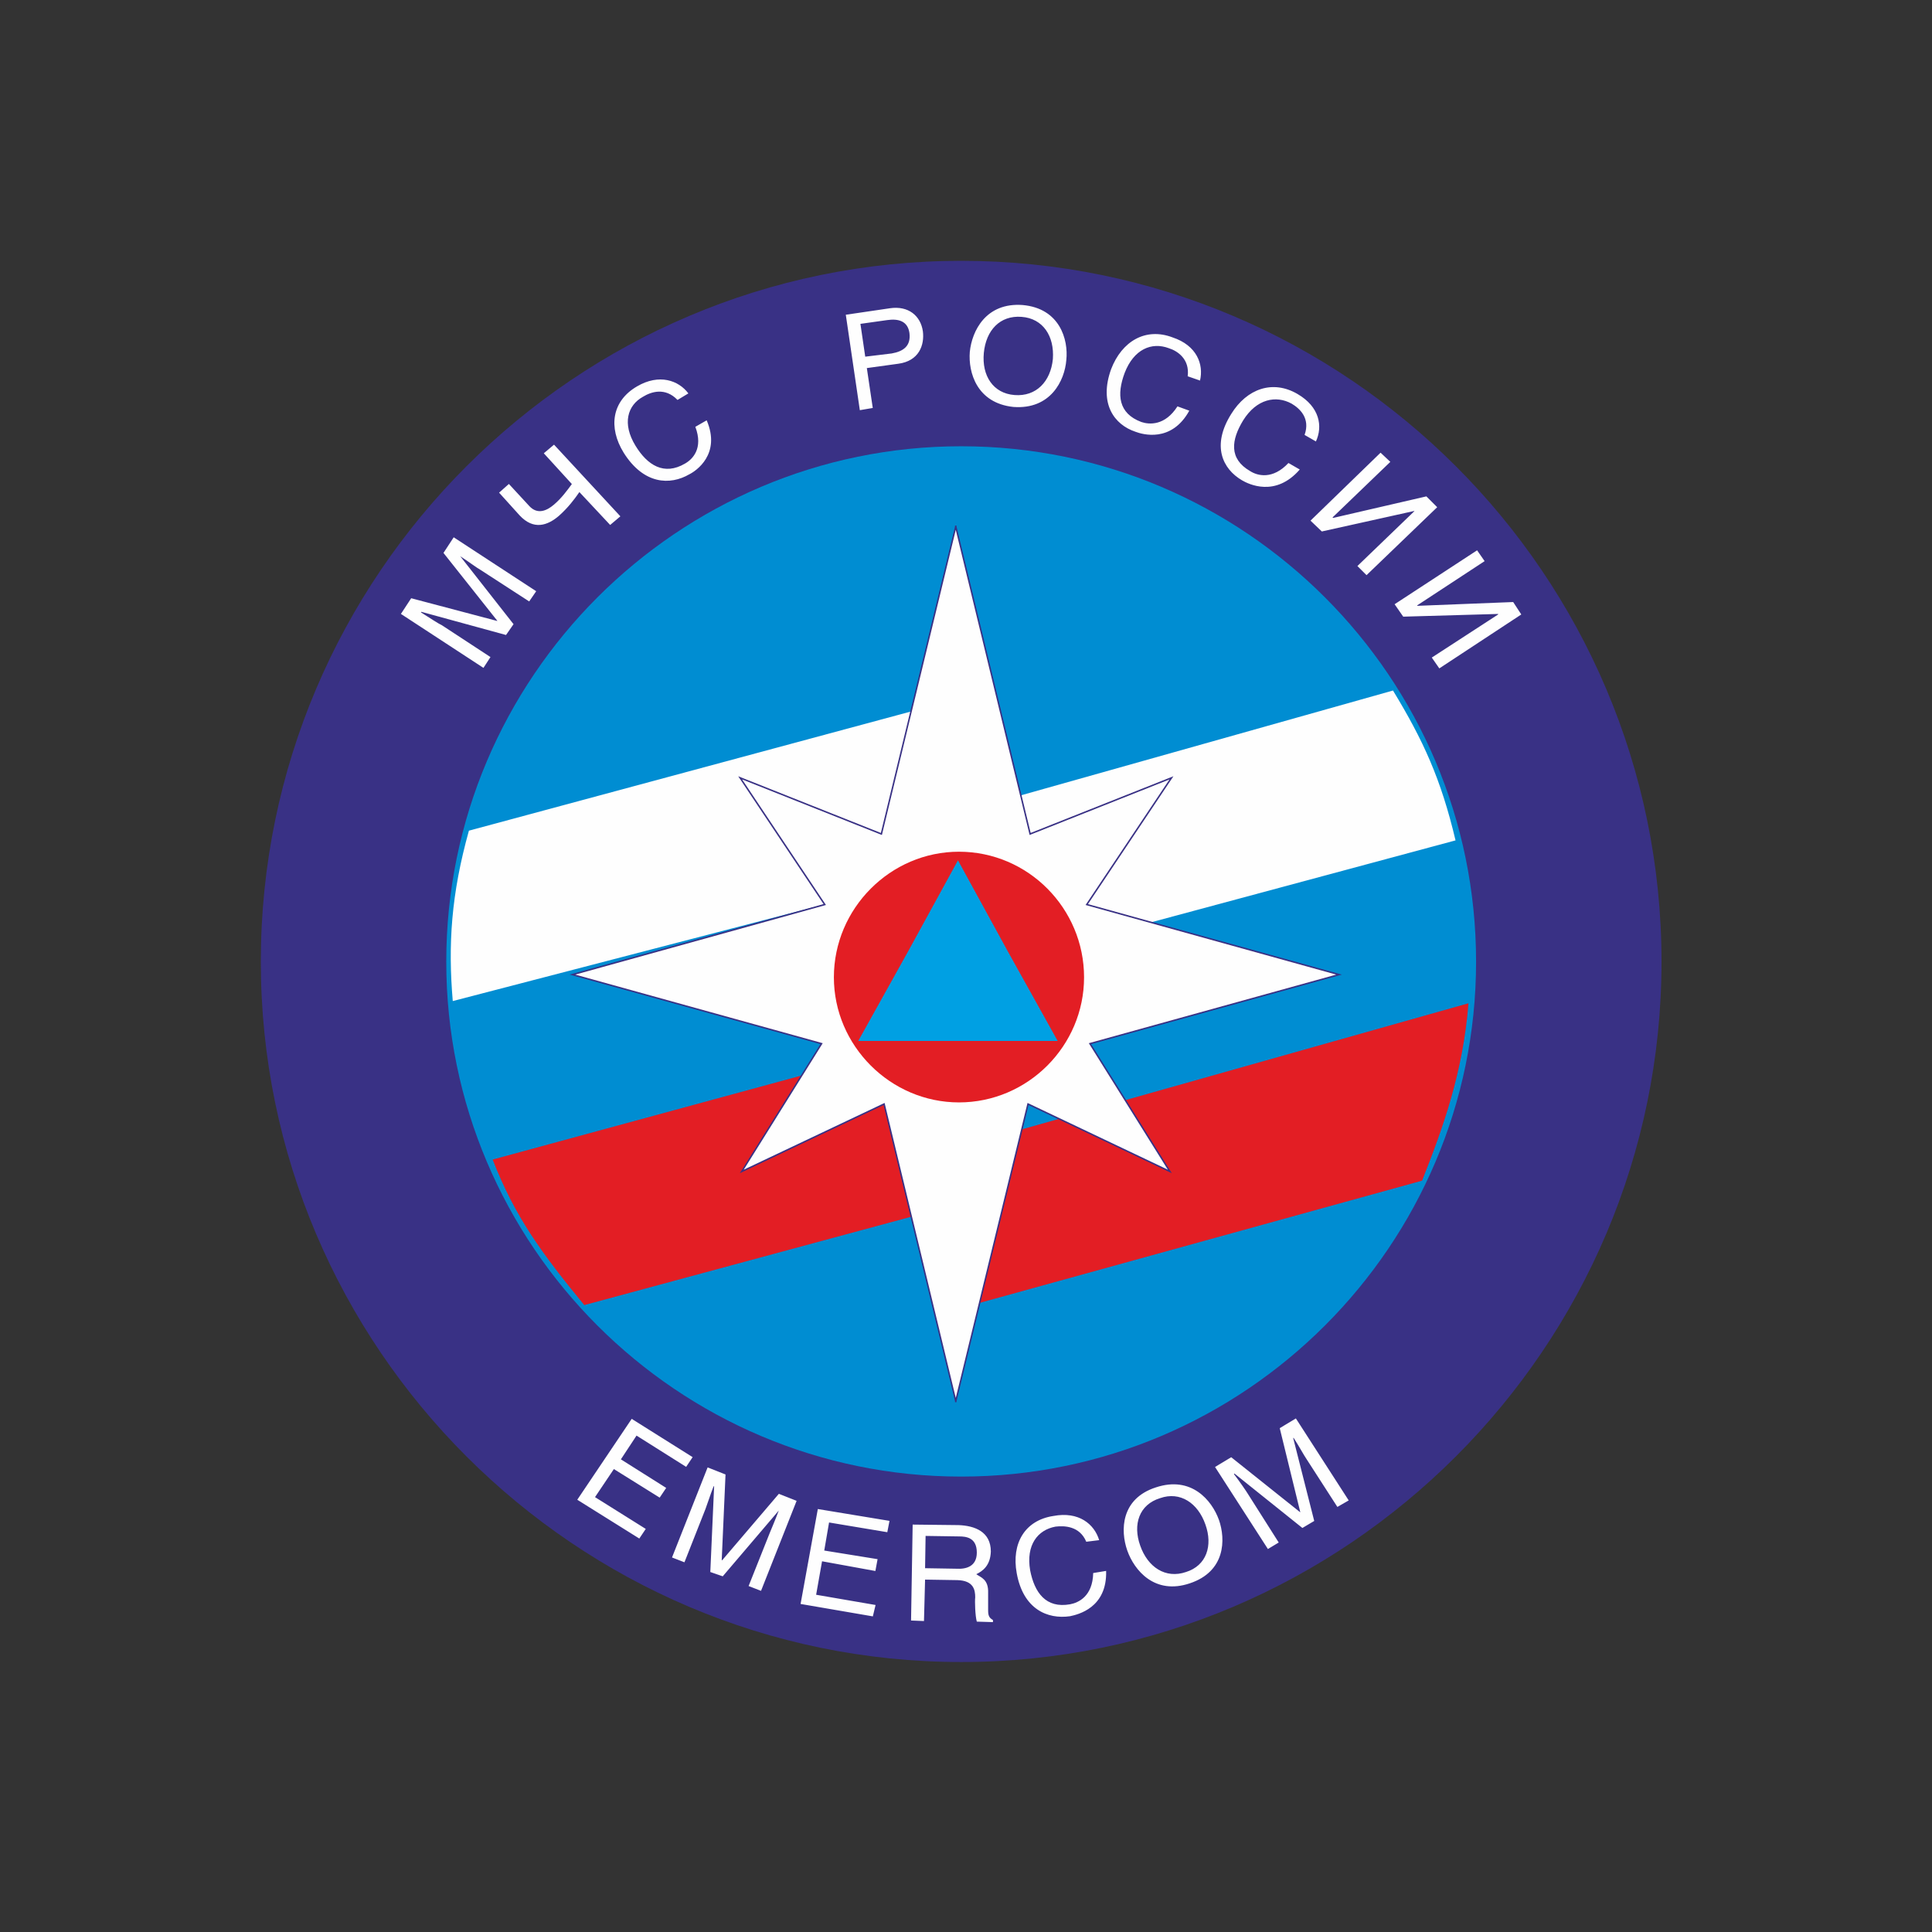 <svg width="200" height="200" viewBox="0 0 200 200" fill="none" xmlns="http://www.w3.org/2000/svg">
<rect x="0" y="0" width="200" height="200" fill="#333333" stroke="none"/>
<path fill-rule="evenodd" clip-rule="evenodd" d="M99.5 172.052C139.407 172.052 172 139.46 172 99.552C172 59.531 139.407 27 99.5 27C59.593 27 27 59.54 27 99.552C27 139.46 59.593 172.052 99.5 172.052Z" fill="#393185"/>
<path fill-rule="evenodd" clip-rule="evenodd" d="M99.5 152.856C128.855 152.856 152.803 128.917 152.803 99.553C152.803 70.136 128.864 46.197 99.5 46.197C70.145 46.197 46.197 70.136 46.197 99.553C46.197 128.908 70.136 152.856 99.5 152.856Z" fill="#008DD2"/>
<path fill-rule="evenodd" clip-rule="evenodd" d="M48.542 85.99L95.536 73.321L91.074 92.133L46.87 103.63C46.372 97.767 46.704 92.579 48.542 85.99Z" fill="#FEFEFE"/>
<path fill-rule="evenodd" clip-rule="evenodd" d="M104.969 82.534L144.202 71.483C147.326 76.62 149.172 80.636 150.677 86.997L105.249 99.22L104.969 82.534V82.534Z" fill="#FEFEFE"/>
<path fill-rule="evenodd" clip-rule="evenodd" d="M51.001 120.036L96.543 107.646L97.041 125.224L60.485 135.103C56.128 129.8 53.284 125.95 51.001 120.036V120.036Z" fill="#E31E24"/>
<path fill-rule="evenodd" clip-rule="evenodd" d="M104.969 117.14L152.016 103.858C151.456 111.059 149.338 116.86 147.212 122.223L100.331 135.173L104.96 117.148L104.969 117.14Z" fill="#E31E24"/>
<path fill-rule="evenodd" clip-rule="evenodd" d="M98.94 145.156V145.094V145.156V145.042L106.421 114.287L121.103 121.269L112.835 108.039L138.62 100.891L112.502 93.638L121.269 80.522L106.64 86.332L98.94 54.518V54.404V54.456V54.404V54.518L91.24 86.332L76.62 80.522L85.378 93.638L59.26 100.891L85.046 108.039L76.786 121.269L91.52 114.287L98.94 145.042V145.156Z" fill="#FEFEFE"/>
<path d="M98.94 145.156V145.094V145.156ZM98.94 145.156V145.042L106.421 114.287L121.103 121.269L112.835 108.039L138.62 100.891L112.502 93.638L121.269 80.522L106.64 86.332L98.94 54.518V54.404V54.456V54.404V54.518L91.24 86.332L76.62 80.522L85.378 93.638L59.26 100.891L85.046 108.039L76.786 121.269L91.52 114.287L98.94 145.042V145.156Z" stroke="#393185" stroke-width="0.155" stroke-miterlimit="22.926"/>
<path fill-rule="evenodd" clip-rule="evenodd" d="M99.272 114.121C106.412 114.121 112.222 108.258 112.222 101.171C112.222 94.031 106.421 88.169 99.272 88.169C92.185 88.169 86.323 94.031 86.323 101.171C86.323 108.258 92.185 114.121 99.272 114.121Z" fill="#E31E24"/>
<path fill-rule="evenodd" clip-rule="evenodd" d="M99.168 89.061L104.304 98.441L109.492 107.76H88.843L94.032 98.441L99.168 89.061Z" fill="#00A0E3"/>
<path fill-rule="evenodd" clip-rule="evenodd" d="M41.507 63.556L50.047 69.139L50.773 68.019L45.751 64.729C45.471 64.615 44.359 63.889 43.572 63.39L43.624 63.337L52.383 65.735L53.162 64.615L47.641 57.58C48.419 58.079 49.478 58.866 49.706 58.971L54.78 62.261L55.507 61.203L46.967 55.62L45.908 57.239L51.49 64.274H51.438L42.566 61.929L41.507 63.547V63.556ZM51.666 51L53.783 53.345C55.235 54.912 56.688 54.404 57.86 53.398C58.805 52.558 59.479 51.665 59.978 50.939L63.163 54.343L64.221 53.45L57.353 46.031L56.294 46.923L59.199 50.108C58.7 50.782 58.14 51.56 57.361 52.225C56.583 52.899 55.629 53.284 54.798 52.392L52.68 50.099L51.674 50.992L51.666 51ZM71.256 40.728L70.136 41.402C68.85 40.063 67.397 40.562 66.566 41.069C64.948 41.962 64.388 43.861 65.787 46.144C67.013 48.157 68.745 49.268 70.924 47.982C71.702 47.536 72.822 46.416 71.982 44.184L73.155 43.511C74.66 47.028 72.035 48.761 71.37 49.093C69.357 50.266 66.627 50.152 64.562 46.862C62.944 44.237 63.338 41.507 65.954 39.993C68.246 38.655 70.25 39.381 71.256 40.72V40.728ZM89.062 33.527L91.853 33.134C93.025 32.967 93.97 33.247 94.145 34.472C94.311 35.811 93.533 36.371 92.308 36.59L89.569 36.922L89.07 33.519L89.062 33.527ZM89.735 38.103L92.973 37.657C95.151 37.377 95.712 35.706 95.537 34.306C95.309 32.687 94.031 31.629 92.133 31.909L87.557 32.582L89.009 42.461L90.348 42.233L89.735 38.103V38.103ZM108.993 37.158C108.766 39.503 107.261 41.069 105.03 40.895C102.799 40.728 101.626 38.882 101.845 36.537C102.072 34.192 103.516 32.626 105.756 32.801C107.987 32.967 109.16 34.813 108.993 37.158ZM110.385 37.272C110.612 35.155 109.711 31.917 105.861 31.576C102.064 31.296 100.611 34.254 100.393 36.432C100.226 38.55 101.119 41.734 104.916 42.128C108.766 42.408 110.218 39.39 110.385 37.272V37.272ZM124.227 39.39C124.62 37.718 123.894 35.758 121.383 34.927C118.592 33.868 116.133 35.321 115.022 38.217C113.736 41.787 115.355 43.966 117.533 44.692C118.259 44.972 121.269 45.864 123.116 42.513L121.891 42.067C120.604 44.079 118.986 43.966 118.154 43.686C115.757 42.793 115.591 40.842 116.422 38.611C117.367 36.152 119.213 35.373 120.998 36.047C121.891 36.327 123.177 37.167 122.949 38.952L124.235 39.398L124.227 39.39ZM136.223 45.698C136.949 44.132 136.616 42.128 134.324 40.789C131.76 39.285 129.074 40.23 127.455 42.855C125.39 46.144 126.563 48.55 128.575 49.723C129.249 50.117 132.031 51.508 134.551 48.603L133.379 47.929C131.76 49.662 130.194 49.268 129.415 48.769C127.184 47.483 127.464 45.532 128.689 43.52C130.08 41.288 132.093 40.895 133.711 41.787C134.551 42.286 135.663 43.292 135.05 45.024L136.223 45.698V45.698ZM143.922 47.816L137.946 53.564L137.999 53.617L147.658 51.385L148.778 52.505L141.464 59.54L140.519 58.595L146.433 52.899H146.381L136.835 55.017L135.663 53.897L142.916 46.862L143.922 47.807V47.816ZM153.687 58.088L152.908 56.968L144.369 62.55L145.261 63.836L155.087 63.556V63.609L148.218 68.071L148.997 69.191L157.484 63.609L156.644 62.323L146.713 62.716V62.664L153.687 58.088Z" fill="#FEFEFE"/>
<path fill-rule="evenodd" clip-rule="evenodd" d="M66.846 158.272L61.596 154.982L63.548 152.077L68.29 155.034L68.964 154.028L64.274 151.071L65.893 148.612L71.029 151.849L71.702 150.843L65.394 146.879L59.759 155.253L66.181 159.269L66.855 158.263L66.846 158.272ZM73.269 151.911L75.106 152.637L74.712 161.509H74.765L80.627 154.64L82.465 155.367L78.781 164.685L77.495 164.186L79.673 158.718C79.787 158.438 80.286 157.265 80.618 156.373L74.817 163.18L73.531 162.734L73.925 153.862H73.872C73.54 154.702 73.146 155.927 73.032 156.207L70.854 161.728L69.567 161.229L73.251 151.911H73.269ZM90.628 166.146L84.486 165.088L85.098 161.623L90.619 162.629L90.847 161.404L85.326 160.511L85.824 157.607L91.853 158.613L92.08 157.44L84.661 156.215L82.876 166.041L90.357 167.327L90.637 166.155L90.628 166.146ZM95.764 163.521L99.115 163.574C100.786 163.626 100.953 164.58 100.953 165.359C100.9 165.753 100.953 167.31 101.119 167.87L102.79 167.922V167.704C102.396 167.476 102.291 167.257 102.291 166.698V164.913C102.344 163.46 101.513 163.294 101.066 162.961C101.74 162.629 102.519 162.069 102.571 160.616C102.571 158.552 100.9 157.939 99.22 157.878L94.478 157.825L94.312 167.756L95.65 167.809L95.764 163.513V163.521ZM95.817 158.998L99.281 159.05C100.008 159.05 101.119 159.164 101.119 160.721C101.119 162.174 99.999 162.454 99.001 162.393L95.764 162.34L95.817 158.989V158.998ZM113.788 159.444C113.29 157.773 111.671 156.434 109.046 156.933C106.089 157.379 104.689 159.776 105.249 162.848C105.922 166.584 108.434 167.651 110.77 167.31C111.548 167.144 114.62 166.47 114.506 162.62L113.167 162.839C113.115 165.236 111.662 165.91 110.77 166.076C108.259 166.523 107.086 164.851 106.64 162.559C106.194 159.934 107.419 158.377 109.265 158.035C110.21 157.922 111.776 157.983 112.45 159.601L113.788 159.435V159.444ZM124.787 157.825C125.566 160.004 124.901 162.069 122.774 162.734C120.657 163.46 118.811 162.235 118.032 159.995C117.253 157.817 117.918 155.752 120.097 155.087C122.162 154.36 124.008 155.585 124.787 157.825ZM126.178 157.327C125.452 155.314 123.334 152.75 119.651 153.975C116.02 155.148 115.967 158.438 116.693 160.503C117.42 162.568 119.537 165.131 123.168 163.906C126.852 162.681 126.904 159.383 126.178 157.318V157.327ZM125.784 151.858L127.455 150.852L134.595 156.548V156.495L132.478 147.842L134.149 146.836L139.618 155.323L138.445 155.997L135.208 150.974C135.041 150.747 134.429 149.636 133.921 148.857H133.869L136.048 157.449L134.823 158.175L127.788 152.54L127.735 152.593C128.295 153.319 129.022 154.378 129.188 154.658L132.373 159.68L131.253 160.354L125.784 151.867V151.858Z" fill="#FEFEFE"/>
</svg>
